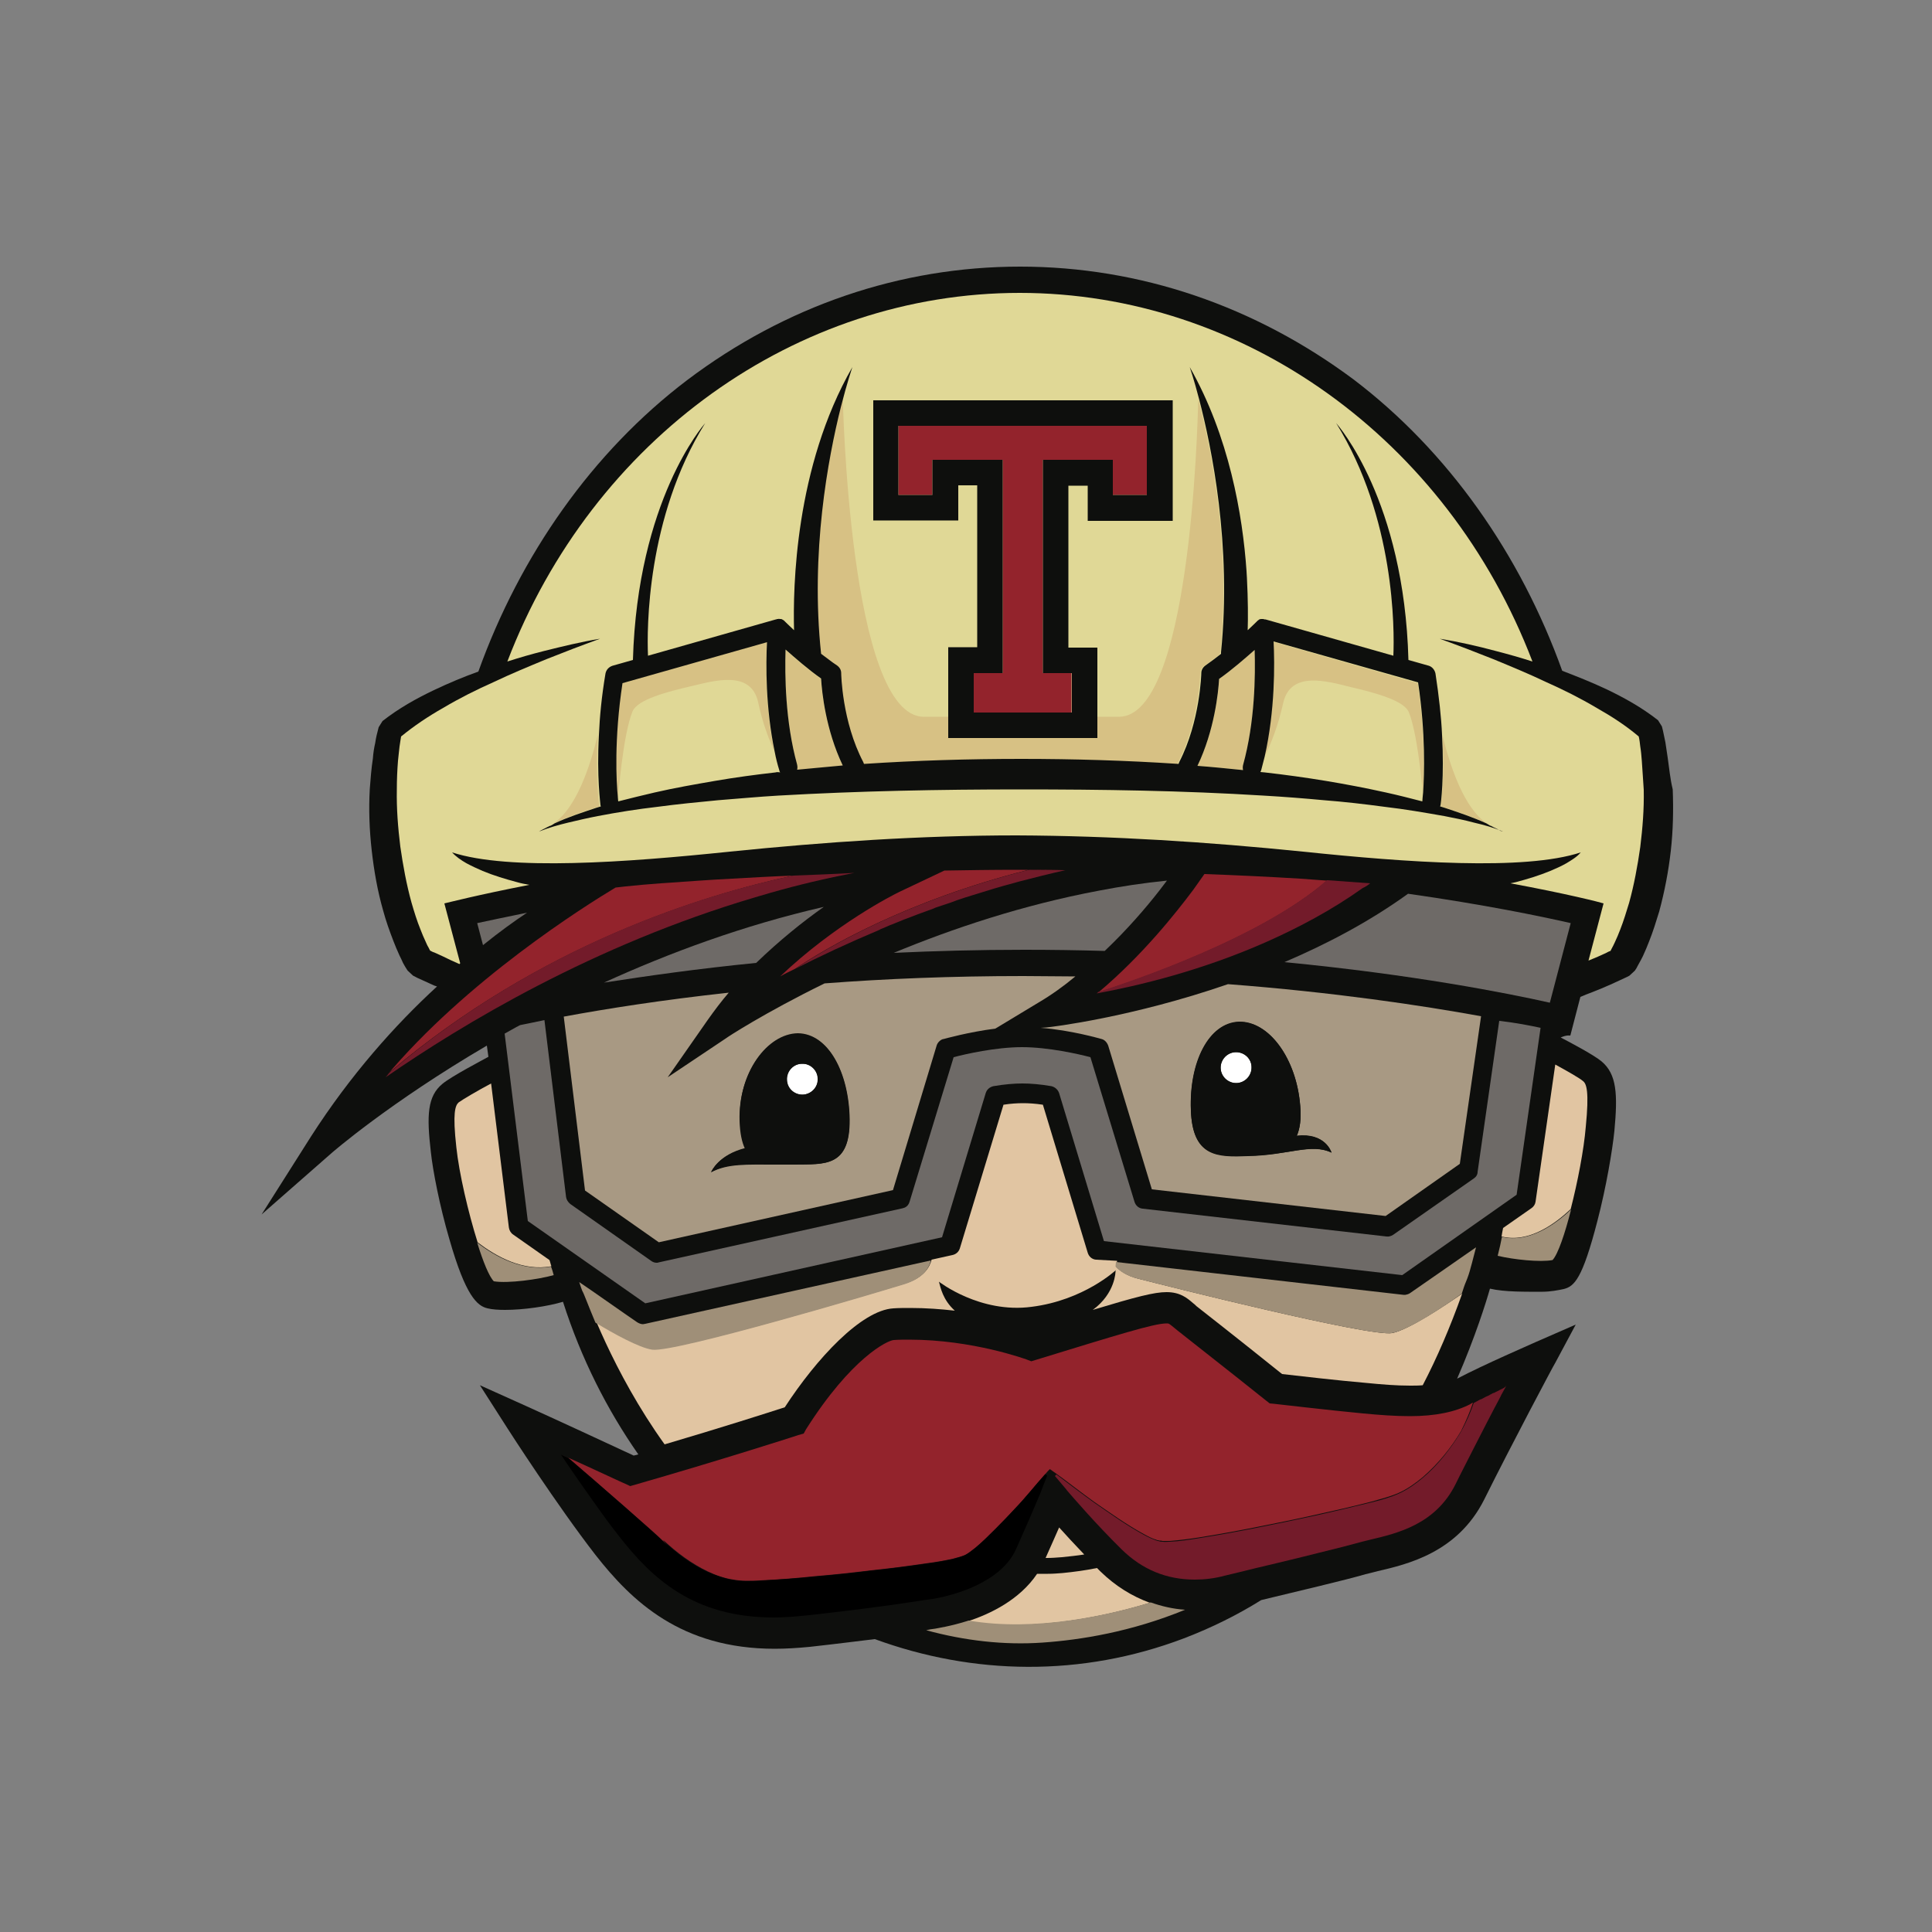 <?xml version="1.0" encoding="utf-8"?>
<!-- Generator: Adobe Illustrator 19.0.0, SVG Export Plug-In . SVG Version: 6.00 Build 0)  -->
<svg version="1.1" id="Layer_1" xmlns="http://www.w3.org/2000/svg" xmlns:xlink="http://www.w3.org/1999/xlink" x="0px" y="0px"
	 viewBox="0 0 500 500" style="enable-background:new 0 0 500 500;" xml:space="preserve">
<rect x="0" y="0" width="500" height="500" fill="#808080" stroke="none"/>
<style type="text/css">
	.st0-tr{fill:#0E0F0D;}
	.st1-tr{fill:#E1C5A2;}
	.st2-tr{fill:#A89983;}
	.st3-tr{fill:#FFFFFF;}
	.st4-tr{fill:#E0D896;}
	.st5-tr{fill:#D7C184;}
	.st6-tr{fill:#9F8F78;}
	.st7-tr{fill:#6E6A67;}
	.st8-tr{fill:#93232C;}
	.st9-tr{fill:#731B2A;}
</style>
<g id="XMLID_1_">
	<path id="XMLID_2_" class="st0-tr" d="M431.6,196.1c-0.2-1.3-0.4-2.7-0.6-4c-0.3-1.3-0.5-2.6-0.9-4.1l-1-1.6c-4.2-3.3-8.7-5.8-13.3-8
		c-3.8-1.8-7.6-3.3-11.5-4.8c-10.8-30.1-29.5-56.8-54-75.4C324.8,79.2,295,69,264,69c-31,0-60.8,10.2-86.2,29.4
		c-24.5,18.6-43.2,45.3-54,75.4c-3.9,1.4-7.7,3-11.5,4.8c-4.6,2.2-9.1,4.7-13.3,8l-1,1.6c-0.4,1.5-0.7,2.7-0.9,4.1
		c-0.3,1.3-0.5,2.6-0.6,4c-0.4,2.6-0.6,5.3-0.8,7.9c-0.3,5.3-0.1,10.6,0.5,15.9c0.6,5.3,1.5,10.5,3,15.7c0.7,2.6,1.6,5.1,2.6,7.7
		c0.5,1.3,1,2.5,1.6,3.8c0.3,0.6,0.6,1.2,0.9,1.9c0.7,1.3,0.9,1.5,1.2,2l1.4,1.3c0.9,0.5,1.6,0.8,2.5,1.2l2.4,1.1
		c0.4,0.2,0.9,0.4,1.3,0.5c-10.8,9.9-22.4,22.9-32.6,38.8l-12.8,20.2l17.9-15.7c0.3-0.3,15.3-13.3,40.4-28l0.4,2.9
		c-1.6,0.9-9.5,5-11.9,7c-3.9,3.2-4.1,8.2-3,17.6c0.5,4.8,2.3,14.1,4.8,22.6c4.2,14.7,7.2,17.3,9.9,17.9c1.2,0.3,2.8,0.4,4.5,0.4
		c4.8,0,11-0.9,15-2.1c4.7,14.7,11.4,27.9,19.5,39.5c-0.4,0.1-0.8,0.2-1.2,0.3c-4.9-2.3-22-10.2-27.8-12.8l-12-5.4l7.1,11.1
		c0.5,0.8,12.8,19.9,22.8,32.8c9.4,12,22.2,24.3,46.4,24.3c2.9,0,6-0.2,9.1-0.5c7.2-0.8,12.6-1.5,16.8-2c25.4,9.3,53.4,9.9,80-0.2
		c7.3-2.8,13.9-6.1,20-9.9c10.3-2.5,21.5-5.1,27-6.7c0.9-0.2,2-0.5,3.2-0.8c7.7-1.8,20.6-4.8,27.5-18.5
		c6.9-13.9,18.2-35.2,18.4-35.4l5.3-9.9l-10.3,4.5c-0.6,0.3-13.6,5.9-20.4,9.5c4.7-10.8,7.5-19.8,8.5-23.3c3.8,0.9,9.4,0.8,13.6,0.8
		c2,0,4.1-0.4,5.5-0.7c2.7-0.7,4.8-2.5,8.7-17.6c2.3-8.8,3.9-18.4,4.4-23.3c0.9-9.6,0.6-14.7-3.3-18c-1.9-1.6-7.7-4.7-10.6-6.2
		c1.6-0.7,2.4-0.5,2.5-0.5l2.6-10c0.9-0.4,1.9-0.8,3-1.2c1.6-0.6,3.2-1.3,4.8-2l2.4-1.1c0.8-0.4,1.6-0.7,2.5-1.2l1.4-1.3
		c0.3-0.5,0.5-0.7,0.6-1c0.9-1.6,1.2-2.2,1.5-2.8c0.6-1.3,1.1-2.5,1.6-3.8c1-2.5,1.8-5.1,2.6-7.7c1.4-5.2,2.4-10.4,3-15.7
		c0.6-5.3,0.7-10.6,0.5-15.9C432.2,201.4,432,198.8,431.6,196.1z"/>
	<path id="XMLID_3_" class="st1-tr" d="M280.6,402.3c-1.9,0.3-3.9,0.5-5.8,0.7c-1.3,0.1-2.6,0.2-3.8,0.2l-0.4,0
		c1.5-3.3,2.6-5.9,3.5-7.9C275.9,397.3,278.1,399.7,280.6,402.3"/>
	<path id="XMLID_4_" class="st2-tr" d="M278.3,252.7c-3,2.5-6.2,4.8-9.6,6.8l-11.1,6.7c-7,0.9-13,2.6-13.4,2.7c-0.2,0-0.4,0.1-0.6,0.2
		c-0.5,0.3-1,0.8-1.2,1.5L231.1,308l-60.6,13.5l-19.1-13.4l-5.5-45c10.8-2,25.3-4.3,42.7-6.2c-1.9,2.2-3.7,4.6-5.4,7l-10.4,14.9
		l15.1-10.1c0.2-0.2,9.8-6.5,25.5-14.2c15.7-1.2,32.9-1.9,51.4-1.9C269.5,252.6,273.9,252.7,278.3,252.7z M184,303.4
		c4.3-2.3,9.2-2,16.8-2c0.8,0,1.7,0,2.5,0c0.8,0,1.5,0,2.3,0c7.8-0.1,14.4,0.7,14.2-11.6c-0.1-12.3-5.6-22.3-13.4-22.2
		c-7.8,0.1-15.4,10.2-15,22.5c0.1,3.2,0.6,5.5,1.4,7.2C186,298.9,184.1,303.1,184,303.4z"/>
	<path id="XMLID_7_" class="st2-tr" d="M383.3,263l-5.5,38.2l-19.2,13.5l-60.5-6.9l-11.3-37.2c-0.3-0.8-0.9-1.5-1.7-1.7
		c-0.4-0.1-7.9-2.3-15.8-2.9l1.5-0.1c1.3-0.1,22.1-2.6,47-11.2C345.3,256.8,367.9,260.2,383.3,263z M344.6,298.3
		c-0.1-0.3-1.7-5.2-9-4.4c0.8-1.8,1.2-4.3,0.9-7.7c-1-12.3-8.1-22-15.9-21.8c-7.8,0.3-12.9,10.5-12.4,22.8
		c0.4,12.3,7,12.2,14.8,11.9C333.5,299,339.3,295.8,344.6,298.3z"/>
	<path id="XMLID_10_" class="st3-tr" d="M323.9,276.2c0,2.2-1.7,4-3.9,4.1c-2.2,0-4-1.7-4.1-3.9c0-2.2,1.7-4,3.9-4.1
		C322.1,272.3,323.9,274,323.9,276.2"/>
	<path id="XMLID_11_" class="st3-tr" d="M211.6,279.2c0.1,2.2-1.7,4-3.9,4.1c-2.2,0.1-4.1-1.7-4.1-3.9c-0.1-2.2,1.7-4.1,3.9-4.1
		C209.7,275.2,211.6,277,211.6,279.2"/>
	<path id="XMLID_12_" class="st1-tr" d="M409.7,279.8c-0.9-0.8-4.1-2.6-7.2-4.3l-5.1,35.5c-0.1,0.7-0.5,1.3-1.1,1.7l-7.3,5.1
		c-0.2,0.9-0.3,1.6-0.4,2.2c7.1,1.8,14-3.4,17.9-7.1c1.8-7,3.4-15.3,3.9-21.3C411.3,282.5,410.6,280.5,409.7,279.8"/>
	<path id="XMLID_13_" class="st1-tr" d="M297.6,414.8c-4.7-1.7-9-4.4-12.8-8.1c-0.3-0.3-0.6-0.6-0.9-0.9c-2.9,0.6-5.9,1-8.9,1.3
		c-1.3,0.1-2.5,0.2-3.8,0.2l-2,0l-0.8,0c-4.5,6.7-12.1,10.4-18,12.3C268.1,422.5,287.5,417.9,297.6,414.8"/>
	<path id="XMLID_14_" class="st1-tr" d="M142.7,327.7c-0.2-0.5-0.3-1.1-0.5-1.6l-9.4-6.6c-0.6-0.4-1-1.1-1.1-1.8l-4.6-37.3
		c-3.4,1.8-7.3,4.1-8.4,4.9c-0.9,0.8-1.6,2.7-0.6,11.6c0.7,6.7,3.1,17,5.5,24.6C128.4,325.2,135.4,329.1,142.7,327.7"/>
	<path id="XMLID_15_" class="st1-tr" d="M283.6,326c-1-0.1-1.8-0.8-2.1-1.8l-11.6-38.3c-2-0.3-3.7-0.4-5.1-0.4c-1.5,0-3.2,0.1-5.1,0.4
		l-11.3,37.2c-0.3,0.9-1,1.5-1.9,1.7l-5.4,1.2c-0.5,1.9-2,4.7-7,6.2c-8.1,2.5-59.3,17.7-65.1,16.9c-3.4-0.5-9.9-4.1-14.7-7
		c-1.9-4.5-3-7.6-3.2-8.3v0l0,0c0.7,2,7.4,21.2,20.9,40c14.6-4.3,27.1-8.3,31.1-9.6c8.2-12.6,19.8-25.1,28.1-25.6
		c1.4-0.1,2.9-0.1,4.4-0.1c4.1,0,7.9,0.3,11.5,0.7c-3.1-2.8-3.7-6-4.1-7.5c0,0,10.6,8.3,24,6.5c13.5-1.7,21.8-9.5,21.8-9.5l0.3-2.4
		L283.6,326"/>
	<path id="XMLID_16_" class="st1-tr" d="M294.5,330.9c-2.8-0.7-4.5-1.9-5.7-3.1l-0.1,1.2c0,0,0,5.7-5.9,10c11.3-3.4,15.9-4.6,19.1-4.6
		c3.5,0,5.3,1.5,6.8,2.8c0.3,0.2,0.6,0.5,0.9,0.8c8.7,6.8,19.1,15.1,22.2,17.6c3.5,0.4,14.7,1.7,21.8,2.3c4.1,0.4,7.7,0.7,11.3,0.7
		c1.2,0,2.2,0,3.3-0.1c3.7-7.1,7.1-15,10.2-23.7c-4.2,2.9-13.7,9.3-18.1,10.2C354.5,346,302.7,333,294.5,330.9"/>
	<path id="XMLID_17_" class="st4-tr" d="M424.9,196.9c-0.1-1.2-0.2-2.5-0.4-3.7c-0.1-0.9-0.2-1.8-0.4-2.6c-3.3-2.8-7-5.2-10.9-7.4
		c-4.2-2.5-8.6-4.7-13.1-6.7c-4.4-2.1-9-4-13.6-5.9c-2.3-0.9-4.6-1.8-6.9-2.7c-2.3-0.9-4.6-1.7-7-2.6c4.9,0.8,9.8,1.9,14.6,3.2
		c3.1,0.8,6.3,1.7,9.4,2.7c-22.1-57.8-75-95.4-132.7-95.4c-57.7,0-110.5,37.6-132.6,95.4c3.1-1,6.2-1.9,9.4-2.7
		c4.8-1.2,9.7-2.4,14.6-3.2c-2.4,0.9-4.7,1.7-7,2.6c-2.3,0.9-4.6,1.8-6.9,2.7c-4.6,1.9-9.2,3.8-13.6,5.9c-4.5,2-8.9,4.2-13.1,6.7
		c-3.9,2.2-7.6,4.7-10.9,7.4c-0.1,0.8-0.3,1.7-0.4,2.6c-0.1,1.2-0.3,2.4-0.4,3.7c-0.2,2.5-0.3,4.9-0.3,7.4c-0.1,5,0.3,9.9,0.9,14.8
		c0.7,4.9,1.6,9.8,2.9,14.5c0.7,2.4,1.4,4.7,2.3,6.9c0.4,1.1,0.9,2.2,1.4,3.3c0.2,0.5,0.5,1.1,0.8,1.6l0.3,0.6
		c0.4,0.2,0.7,0.4,1.1,0.5l2.2,1c1.2,0.6,2.9,1.4,4.3,2l0.2-0.2l-4.1-15.5c0.9-0.2,8.6-2.2,22-4.8c-1.1-0.2-2.2-0.4-3.2-0.7
		c-3-0.8-6-1.7-8.9-2.9c-1.4-0.6-2.9-1.3-4.2-2c-1.4-0.8-2.7-1.7-3.7-2.8c14.7,4.8,45,2.6,71.9-0.2c24.6-2.5,49.3-4.2,74.2-4.2
		c24.8,0.1,49.5,1.7,74.1,4.2c26.9,2.8,57.3,5,71.9,0.2c-1,1.2-2.4,2-3.7,2.8c-1.4,0.8-2.8,1.4-4.2,2c-2.9,1.2-5.9,2.1-8.9,2.9
		c-0.5,0.1-0.9,0.2-1.4,0.3c14.6,2.7,23.2,4.9,24.1,5.2l-3.9,14.8c0.8-0.3,1.6-0.7,2.4-1l2.2-1c0.4-0.2,0.7-0.4,1.1-0.5l0.3-0.6
		c0.3-0.5,0.5-1,0.8-1.6c0.5-1.1,1-2.2,1.4-3.3c0.9-2.3,1.6-4.6,2.3-6.9c1.3-4.7,2.2-9.6,2.9-14.5c0.6-4.9,1-9.8,0.9-14.8
		C425.2,201.8,425.1,199.4,424.9,196.9"/>
	<path id="XMLID_18_" class="st5-tr" d="M324.7,168.2c0.2,6.6,0.1,18.6-3,29.8c-0.1,0.4-0.1,0.9,0,1.3c-3.9-0.4-7.8-0.8-11.8-1.1
		c4.4-9.2,5.4-19,5.6-22.5C318.9,173.3,322.2,170.4,324.7,168.2"/>
	<path id="XMLID_19_" class="st5-tr" d="M212.5,175.7c0.2,3.5,1.2,13.3,5.6,22.5c-3.9,0.3-7.8,0.7-11.8,1.1c0.1-0.4,0.1-0.8,0-1.3
		c-3.1-11.2-3.2-23.2-3-29.8C205.8,170.4,209.1,173.3,212.5,175.7"/>
	<path id="XMLID_20_" class="st5-tr" d="M372.9,208.4l-0.1,0.3c0.4,0.1,0.9,0.3,1.3,0.4c3.6,1.2,7.3,2.4,10.7,4
		c-5.8-3.8-9.5-14.6-11.5-22.9C373.9,201.1,372.9,208,372.9,208.4"/>
	<path id="XMLID_21_" class="st5-tr" d="M198.5,166.1L161,176.7c-2.2,14.6-1.6,25.7-1.2,29.5l0.2-0.1c0,0,1.2-15.9,3.7-22
		c1.3-3.1,9.1-5.1,15.1-6.5c6-1.4,15.5-4.3,17.4,4.1c1.1,5.2,2.7,9.5,4.2,12.7C198,182.9,198.2,171.6,198.5,166.1"/>
	<path id="XMLID_22_" class="st5-tr" d="M329.5,166.1c0.3,5.8,0.4,17.8-2.3,29.8c1.7-3.3,3.6-8.1,4.9-14c1.9-8.4,11.4-5.6,17.4-4.1
		c6,1.4,13.8,3.4,15.1,6.5c2.1,5.2,3.3,17.3,3.6,20.9c0.4-4.6,0.7-15.1-1.3-28.4L329.5,166.1"/>
	<path id="XMLID_23_" class="st5-tr" d="M212.2,169.3c1.3,1.1,2.7,2.1,4.1,3c0.7,0.5,1.1,1.2,1.1,2c0,0.1,0.3,12.5,5.7,23
		c0.1,0.2,0.1,0.3,0.2,0.5c13.6-0.9,27.2-1.3,40.7-1.3c13.6,0,27.2,0.4,40.7,1.3c0.1-0.2,0.1-0.4,0.2-0.5c5.4-10.5,5.7-22.8,5.7-23
		c0-0.8,0.4-1.5,1.1-2c1.3-0.9,2.6-1.9,3.9-2.9l0.2-0.5c2.8-27.6-2.4-53-5.7-65.6c-0.2,8.6-2.2,82.2-20.5,82.2h-23.3h-3.9h-23.3
		c-19.4,0-21-83-21-83l-1,2.9C214,118.7,209.5,143.1,212.2,169.3"/>
	<path id="XMLID_24_" class="st5-tr" d="M155.2,208.7l-0.1-0.3c-0.1-0.4-1-7.3-0.4-18.2c-2,8.3-5.7,19.2-11.5,22.9
		c3.5-1.6,7.1-2.9,10.7-4C154.3,209,154.8,208.9,155.2,208.7"/>
	<path id="XMLID_25_" class="st6-tr" d="M388.7,320.1c-0.3,1.6-0.6,2.9-1.1,4.9c4.2,1,11,1.7,14.2,1.1c1.4-1.5,3.2-6.8,4.8-13.1
		C402.7,316.7,395.8,321.8,388.7,320.1"/>
	<path id="XMLID_26_" class="st6-tr" d="M239.7,421.9c9.9,2.7,20.1,3.9,30.1,3.2c10-0.7,23-2.8,36.9-8.5c-3.1-0.2-6.1-0.9-8.9-1.9
		c-10.2,3.1-29.5,7.7-47.1,4.7c-4.7,1.5-8.3,2-8.7,2.1C241.1,421.6,240.5,421.7,239.7,421.9"/>
	<path id="XMLID_27_" class="st6-tr" d="M143.3,330c-0.2-0.7-0.4-1.5-0.7-2.2c-7.3,1.3-14.3-2.5-19.1-6.2c1.5,4.9,3.1,8.8,4.3,10
		C131.5,332.2,139.4,331.1,143.3,330"/>
	<path id="XMLID_28_" class="st6-tr" d="M154.1,342.3c4.8,2.9,11.3,6.5,14.7,7c5.8,0.8,57-14.4,65.1-16.9c5-1.5,6.6-4.3,7-6.2
		l-73.9,16.4c-0.2,0-0.4,0.1-0.6,0.1h0h0c-0.5,0-1-0.2-1.5-0.5l-2.9-2l-8.6-6v0l-3.5-2.4c0.1,0.2,0.1,0.4,0.2,0.6
		c0.2,0.6,0.4,1.2,0.6,1.7v0C151.1,334.7,152.2,337.8,154.1,342.3"/>
	<path id="XMLID_29_" class="st6-tr" d="M380.6,328.1c0.5-1.7,0.9-3.5,1.4-5.3l-2.6,1.8l-6.9,4.8l-7.5,5.2c-0.4,0.3-0.8,0.4-1.3,0.5
		c-0.2,0-0.3,0-0.5,0l-74.4-8.5l-0.1,1.2c1.1,1.2,2.9,2.4,5.7,3.1c8.2,2.1,60,15.1,65.8,14.1c4.5-0.8,14-7.2,18.1-10.2l0.1-0.3
		c0.3-0.9,0.6-1.9,1-2.8C379.9,330.5,380.3,329.3,380.6,328.1"/>
	<path id="XMLID_30_" class="st7-tr" d="M302,227.9c-0.6,0.8-1.2,1.6-1.9,2.5c-3.5,4.5-8.4,10.2-14.2,15.7c-6.8-0.2-13.7-0.3-20.8-0.3
		c-11.8,0-23.1,0.3-33.8,0.8c15.2-6.3,33.4-12.4,53.1-16.1C290.1,229.4,296,228.5,302,227.9"/>
	<path id="XMLID_31_" class="st7-tr" d="M213.2,234.7c-5.4,3.8-11.5,8.7-17.5,14.5c-15.2,1.5-28.4,3.4-39.4,5.1
		C173.2,246.6,192.3,239.5,213.2,234.7"/>
	<path id="XMLID_32_" class="st7-tr" d="M398.7,266l-6.2,43.2L362.9,330l-77.2-8.8l-11.6-38.3c-0.3-0.9-1.1-1.6-2-1.8
		c-2.9-0.5-5.4-0.7-7.5-0.7c-2.1,0-4.6,0.2-7.5,0.7c-0.9,0.2-1.7,0.8-2,1.8l-11.3,37.3L167,337.3L136.6,316l-6-48.5
		c1.3-0.7,2.6-1.5,4-2.2c1.9-0.4,4-0.8,6.3-1.3l5.6,45.8c0.1,0.7,0.5,1.3,1.1,1.8l20.9,14.7c0.4,0.3,0.9,0.5,1.4,0.5
		c0.2,0,0.4,0,0.6-0.1l63.1-14c0.2-0.1,0.4-0.1,0.6-0.2c0.6-0.3,1-0.8,1.2-1.5l11.4-37.4c3-0.8,10.9-2.6,17.7-2.6
		c6.8,0,14.7,1.8,17.7,2.6l11.4,37.4c0.3,1,1.1,1.7,2.1,1.8l63.1,7.2c0.6,0.1,1.2-0.1,1.7-0.4l20.9-14.6c0.6-0.4,1-1,1-1.7l5.6-39.1
		C392.4,264.7,395.9,265.4,398.7,266"/>
	<path id="XMLID_33_" class="st7-tr" d="M406.5,238.9l-5.4,20.6c-11.1-2.5-35.5-7.3-68.7-10.5c10.8-4.6,21.9-10.4,32-17.7
		C384.1,234.1,398.6,237.1,406.5,238.9"/>
	<path id="XMLID_34_" class="st7-tr" d="M123.5,238.9l1.5,5.7c4.2-3.4,8.1-6.2,11.4-8.4C131.1,237.3,126.7,238.2,123.5,238.9"/>
	<path id="XMLID_35_" class="st8-tr" d="M336.6,227.4c-8.3-0.5-16.6-0.9-24.9-1.2c-0.5,0.7-1.5,2.1-2.9,4.1c-4.5,6-13.2,17-24.5,26.5
		c8.5-2.7,42.1-14,59.1-28.9C341.1,227.7,338.8,227.6,336.6,227.4"/>
	<path id="XMLID_36_" class="st8-tr" d="M275.6,225.2L275.6,225.2c-4.2-0.1-8.4-0.1-12.6-0.1h0c-6.2,0-12.4,0.1-18.6,0.2l-11.4,5.4
		l-0.2,0.1c-1.7,0.8-16.7,8.4-30.9,21.9c1.2-0.7,2.5-1.3,3.9-2c7.7-5.2,28.4-17.5,60.4-25.6C269.4,225.2,272.5,225.2,275.6,225.2"/>
	<path id="XMLID_37_" class="st8-tr" d="M205.3,226.6c-5.3,0.2-10.6,0.5-15.9,0.8c-6.1,0.3-12.3,0.8-18.4,1.2c-3,0.2-6.1,0.5-9.1,0.8
		c-0.9,0.1-1.7,0.2-2.6,0.3c-8,4.8-38.6,24-59.6,49.1c0.4-0.4,0.7-0.9,1.1-1.3C139.8,244.4,182.4,231.5,205.3,226.6"/>
	<path id="XMLID_38_" class="st8-tr" d="M381.2,363c-0.2,0.1-0.5,0.2-0.7,0.4c-3.9,2-9,3.1-15.6,3.1c-3.9,0-7.8-0.3-12.1-0.7
		c-8.5-0.8-23-2.5-23.1-2.5l-1.1-0.1l-0.9-0.7c-0.1-0.1-12.8-10.2-23-18.2c-0.4-0.3-0.8-0.7-1.1-0.9c-1.1-0.9-1.1-0.9-1.7-0.9
		c-3.3,0-12.8,3-33.7,9.4l-1.3,0.4l-1.3-0.5c-0.1,0-13.8-5.1-30.3-5.1c-1.3,0-2.7,0-4,0.1c-1.6,0.1-10.9,4.5-22.7,23.1L208,371
		l-1.4,0.4c-0.2,0.1-20.5,6.6-42.1,12.8l-1.4,0.4l-1.3-0.6c-0.1,0-8.6-4-16.6-7.6c0.6,0.3,1.2,0.5,1.8,0.8
		c7.9,6.8,23.1,20,24.8,21.8c0.2,0.3,0.6,0.6,0.9,0.9c-0.4-0.4-0.8-0.9-1.1-1.4l0,0l0,0l0,0c3.5,3.3,7.4,6.2,11.6,8.2
		c2.1,1,4.4,1.8,6.6,2.1c1.1,0.2,2.3,0.3,3.4,0.3c1.2,0,2.4,0,3.6-0.1c4.7-0.2,9.5-0.6,14.3-1.1c4.8-0.4,9.5-0.9,14.3-1.5
		c4.8-0.5,9.5-1.1,14.2-1.8c2.4-0.3,4.7-0.7,7-1.2c1.1-0.3,2.3-0.6,3.2-1c0.8-0.4,1.8-1.2,2.7-1.9c1.8-1.5,3.5-3.2,5.2-4.9
		c1.7-1.7,3.4-3.4,5-5.2c2.8-2.9,5.2-6,7.9-9c0.3-0.4,0.7-0.8,1.1-1.2l0,0l0,0c0.6,0.4,1.1,0.8,1.7,1.2c3.3,2.4,6.6,5,9.8,7.3
		c4.2,2.9,8.4,5.9,12.8,8.3c1.1,0.6,2.2,1.2,3.3,1.5c0.1,0.1,0.3,0.1,0.4,0.1l0.4,0.1c0.2,0,0.5,0,0.8,0.1c0.6,0,1.2,0,1.8,0
		c2.5-0.2,5-0.5,7.5-0.9c5-0.8,10-1.7,15-2.7c5-1,10-2,14.9-3.1c5-1.1,9.9-2.2,14.9-3.5c2.4-0.7,4.9-1.3,7.1-2.3
		c2.2-1,4.3-2.5,6.2-4.1c3.8-3.3,7.1-7.3,9.8-11.8l0,0C379.5,367.6,380.6,364.9,381.2,363"/>
	<polyline id="XMLID_39_" class="st8-tr" points="288,128.1 296.8,128.1 296.8,110.2 232.5,110.2 232.5,128.1 241.3,128.1 241.3,119 
		259.5,119 259.5,174.2 252,174.2 252,184.4 277.3,184.4 277.3,174.2 269.9,174.2 269.9,119 288,119 288,128.1 	"/>
	<path id="XMLID_40_" class="st9-tr" d="M354.6,228.6L354.6,228.6c-3.7-0.3-7.3-0.5-11-0.8l-0.2,0c-17,14.9-50.7,26.2-59.1,28.9
		c-0.2,0.1-0.3,0.3-0.5,0.4c10.9-2,27.2-5.9,44.1-13.4c8.3-3.7,16.8-8.2,24.8-13.9C353.4,229.5,354,229.1,354.6,228.6"/>
	<path id="XMLID_41_" class="st9-tr" d="M266.3,225.1c-32.1,8.1-52.7,20.4-60.4,25.6c6.2-3.2,13.5-6.6,21.8-10.1l0.1-0.1
		c0.8-0.3,1.7-0.7,2.6-1.1c0.3-0.1,0.6-0.2,0.8-0.3c0.7-0.3,1.5-0.6,2.2-0.9c0.4-0.2,0.8-0.3,1.3-0.5c0.7-0.3,1.4-0.5,2.1-0.8
		c0.5-0.2,1-0.4,1.6-0.6c0.6-0.2,1.3-0.5,1.9-0.7c0.6-0.2,1.2-0.4,1.8-0.7c0.6-0.2,1.2-0.4,1.8-0.6c0.7-0.2,1.4-0.5,2.1-0.7
		c0.5-0.2,1.1-0.4,1.6-0.6c0.8-0.3,1.6-0.5,2.4-0.8c0.5-0.1,0.9-0.3,1.3-0.4c1.3-0.4,2.6-0.8,3.9-1.2c2.8-0.9,5.8-1.7,8.7-2.5
		c3.9-1,7.8-2,11.8-2.9C272.5,225.2,269.4,225.2,266.3,225.1"/>
	<path id="XMLID_42_" class="st9-tr" d="M205.3,226.6c-22.9,4.8-65.5,17.7-104.4,50.9c-0.4,0.4-0.7,0.9-1.1,1.3
		c19.8-13.7,53.7-34.2,95.7-46.6c1.4-0.4,2.7-0.8,4.1-1.2c7-2,14.2-3.7,21.5-5.1C215.9,226.2,210.6,226.4,205.3,226.6"/>
	<path id="XMLID_43_" class="st9-tr" d="M388.8,359.4c-0.1,0.1-0.3,0.1-0.4,0.2c-0.3,0.1-0.5,0.3-0.8,0.4c-0.2,0.1-0.4,0.2-0.6,0.3
		c-0.2,0.1-0.3,0.2-0.5,0.2c-0.3,0.1-0.5,0.3-0.8,0.4l-0.3,0.2c-0.3,0.1-0.6,0.3-0.9,0.4l-0.2,0.1c-0.3,0.2-0.6,0.3-0.9,0.5l-0.1,0
		c-0.7,0.3-1.3,0.7-1.9,1c-0.6,1.8-1.7,4.6-3.4,7.6l0,0l0,0l0,0c-2.7,4.4-5.9,8.5-9.7,11.7c-1.9,1.6-4,3.1-6.2,4.1
		c-2.2,1-4.6,1.7-7.1,2.3c-4.9,1.2-9.9,2.4-14.9,3.5c-5,1.1-9.9,2.1-14.9,3.1c-5,1-10,1.9-15,2.7c-2.5,0.4-5,0.8-7.5,0.9
		c-0.6,0-1.2,0.1-1.8,0c-0.3,0-0.6,0-0.8-0.1l-0.4-0.1c-0.1,0-0.2,0-0.4-0.1c-1.1-0.4-2.2-0.9-3.3-1.5c-4.4-2.4-8.6-5.4-12.8-8.3
		c-3.2-2.3-6.6-4.9-9.8-7.3L273,382l0,0c0.2,0.2,0.4,0.4,0.6,0.5l0,0c-0.1-0.1-0.3-0.2-0.4-0.3l2.7,3.2c0,0,0.1,0.1,0.3,0.4
		c1.4,1.6,7.2,8.4,14.1,15.2c5.3,5.2,11.6,7.8,18.9,7.8c2.5,0,5.1-0.3,7.7-1c2.4-0.6,5.1-1.2,7.8-1.9c8.1-1.9,17-4.1,22.9-5.6
		c0.4-0.1,0.8-0.2,1.1-0.3c0.8-0.2,1.6-0.4,2.3-0.6c1.1-0.3,2.2-0.6,3.5-0.9c7.2-1.7,17-4,22.2-14.4c1.4-2.9,3.1-6.1,4.7-9.3
		c2.3-4.5,4.7-9.2,6.9-13.3c0.3-0.7,0.7-1.3,1-1.9l0,0c0.2-0.3,0.4-0.7,0.5-1C389.6,359,389.2,359.2,388.8,359.4"/>
	<path id="XMLID_44_" class="st9" d="M271,381.9l-0.5-0.4c-2.7,3-5.1,6.1-7.9,9c-1.7,1.8-3.3,3.5-5,5.2c-1.7,1.7-3.4,3.4-5.2,4.9
		c-0.9,0.7-1.9,1.5-2.7,1.9c-0.9,0.4-2.1,0.7-3.2,1c-2.3,0.5-4.6,0.9-7,1.2c-4.7,0.7-9.5,1.3-14.2,1.8c-4.8,0.6-9.5,1.1-14.3,1.5
		c-4.8,0.5-9.5,0.8-14.3,1.1c-1.2,0.1-2.4,0.1-3.6,0.1c-1.2,0-2.3-0.1-3.4-0.3c-2.3-0.4-4.5-1.2-6.6-2.1c-4.3-2-8.2-4.9-11.6-8.2
		l0,0c0.5,0.6,1,1.1,1.5,1.7l-0.3-0.3c-0.4-0.4-0.7-0.7-0.9-0.9c-1.7-1.8-16.8-15-24.8-21.8c-0.6-0.3-1.2-0.5-1.8-0.8
		c1.4,2.1,2.9,4.3,4.5,6.6c2.3,3.3,4.8,6.8,7.1,10c1.1,1.5,2.2,2.9,3.2,4.2c8.6,11.1,19.4,21.3,40.2,21.3c2.6,0,5.4-0.2,8.2-0.5
		c0.7-0.1,1.3-0.1,1.9-0.2c0.6-0.1,1.2-0.1,1.8-0.2c18.1-2.1,23-3,25.8-3.4c0.7-0.1,1.3-0.2,2-0.3c0.3,0,0.5-0.1,0.8-0.1
		c0.1,0,6.2-0.8,12.2-3.7c4.1-2,8.2-5,10.1-9.4c5-11.2,6-13.9,6.1-14L271,381.9"/>
	<path id="XMLID_45_" class="st0-tr" d="M320,280.3c2.2,0,4-1.9,3.9-4.1c0-2.2-1.9-4-4.1-3.9c-2.2,0-4,1.9-3.9,4.1
		C315.9,278.6,317.8,280.4,320,280.3z M344.6,298.3c-5.3-2.6-11.1,0.7-21.6,0.9c-7.8,0.3-14.4,0.4-14.8-11.9
		c-0.4-12.3,4.6-22.5,12.4-22.8c7.8-0.3,15,9.5,15.9,21.8c0.3,3.4-0.1,5.9-0.9,7.7C342.9,293.1,344.5,298,344.6,298.3z"/>
	<path id="XMLID_48_" class="st0-tr" d="M207.8,283.3c2.2-0.1,3.9-1.9,3.9-4.1c-0.1-2.2-1.9-4-4.1-3.9c-2.2,0-4,1.9-3.9,4.1
		C203.7,281.6,205.5,283.3,207.8,283.3z M219.9,289.7c0.1,12.3-6.4,11.6-14.2,11.6c-0.8,0-1.5,0-2.3,0c-0.9,0-1.7,0-2.5,0
		c-7.6,0-12.5-0.4-16.8,2c0.1-0.3,2-4.5,8.8-6.2c-0.8-1.7-1.2-4-1.4-7.2c-0.5-12.3,7.1-22.4,15-22.5
		C214.3,267.5,219.7,277.4,219.9,289.7z"/>
	<path id="XMLID_51_" class="st0-tr" d="M368.3,205.1c-0.1,1.1-0.2,1.9-0.2,2.3c-3.1-0.8-6.2-1.6-9.4-2.3c-10.4-2.3-20.8-4-31.4-5.2
		c-0.4,0-0.7-0.1-1.1-0.1c0.1-0.2,0.1-0.3,0.2-0.5c0.3-1.1,0.6-2.3,0.9-3.5c2.7-12,2.6-24,2.3-29.8l37.4,10.6
		C369,190,368.6,200.5,368.3,205.1z M321.7,198c-0.1,0.4-0.1,0.9,0,1.3c-3.9-0.4-7.8-0.8-11.8-1.1c4.4-9.2,5.4-19,5.6-22.5
		c3.4-2.4,6.7-5.3,9.2-7.5C324.9,174.8,324.8,186.8,321.7,198z M206.3,199.2c0.1-0.4,0.1-0.8,0-1.3c-3.1-11.2-3.2-23.2-3-29.8
		c2.5,2.2,5.8,5.1,9.2,7.5c0.2,3.5,1.2,13.3,5.6,22.5C214.1,198.5,210.2,198.8,206.3,199.2z M200.7,199.9
		c-5.3,0.6-10.5,1.3-15.7,2.2c-5.2,0.9-10.4,1.8-15.6,3c-3.1,0.7-6.2,1.5-9.4,2.3c0-0.2-0.1-0.6-0.1-1.1c-0.4-3.9-1-15,1.2-29.5
		l37.4-10.6c-0.3,5.6-0.4,16.9,2,28.4c0.3,1.6,0.7,3.2,1.2,4.8c0,0.2,0.1,0.3,0.2,0.5C201.4,199.8,201,199.8,200.7,199.9z
		 M388.3,215c-0.3-0.2-0.6-0.3-0.9-0.5c-0.5-0.2-1-0.5-1.6-0.8l-0.1,0c-0.3-0.2-0.7-0.4-1-0.6c-3.5-1.6-7.1-2.8-10.7-4
		c-0.4-0.1-0.9-0.3-1.3-0.4l0.1-0.3c0.1-0.4,1-7.3,0.4-18.2c-0.2-4.6-0.8-10-1.7-15.9c-0.2-0.9-0.8-1.7-1.7-2l-5.3-1.5
		c-1.1-41.3-18.2-60.7-18.7-61.3c15.2,24.5,15.1,53.4,14.8,60.2l-33.1-9.4l-0.1,0c-0.1,0-0.3,0-0.4-0.1l-0.1,0c-0.2,0-0.4,0-0.5,0
		l-0.1,0c-0.1,0-0.3,0.1-0.4,0.1l-0.1,0.1l-0.3,0.2l-0.1,0.1l-0.1,0.1l-0.1,0.1c0,0-0.9,0.9-2.3,2.2c0.1-3.1,0.1-7.8-0.2-13.6
		c0-0.5-0.1-1.1-0.1-1.7c-1-14.5-4.5-34.9-14.7-52.8c0.1,0.3,1.1,3.2,2.4,8.2c3.3,12.6,8.5,38,5.7,65.6l0,0.4l-0.1,0.1
		c-1.3,1-2.6,2-3.9,2.9c-0.7,0.5-1.1,1.2-1.1,2c0,0.1-0.3,12.5-5.7,23c-0.1,0.2-0.1,0.3-0.2,0.5c-13.5-0.9-27.1-1.3-40.7-1.3
		c-13.6,0-27.2,0.4-40.7,1.3c-0.1-0.2-0.1-0.3-0.2-0.5c-5.5-10.5-5.7-22.8-5.7-23c0-0.8-0.4-1.5-1.1-2c-1.4-0.9-2.7-2-4.1-3
		c-2.8-26.2,1.8-50.6,5.1-63.8c1.6-6.3,2.9-10.1,3-10.4c-14.9,25.9-15.4,57.2-15.1,68.1c-1.4-1.3-2.3-2.2-2.3-2.2l-0.1-0.1l-0.1-0.1
		l-0.1-0.1l-0.3-0.2l-0.2-0.1c-0.1-0.1-0.3-0.1-0.4-0.1l-0.1,0c-0.2,0-0.4-0.1-0.5,0l-0.1,0c-0.1,0-0.3,0-0.4,0.1l-0.1,0l-33.1,9.4
		c-0.3-6.8-0.4-35.8,14.8-60.2c-0.5,0.6-17.5,20-18.7,61.3l-5.3,1.5c-0.9,0.3-1.6,1-1.8,2c-1,5.9-1.5,11.2-1.7,15.9
		c-0.6,10.9,0.4,17.8,0.4,18.2l0.1,0.3c-0.4,0.1-0.9,0.3-1.3,0.4c-3.6,1.2-7.3,2.4-10.7,4c-0.3,0.2-0.6,0.4-1,0.6l-0.1,0
		c-0.6,0.3-1.1,0.5-1.6,0.8c-0.3,0.1-0.5,0.3-0.8,0.4c-0.2,0.1-0.3,0.2-0.5,0.3c2.5-1,5-1.7,7.5-2.3c2.5-0.6,5.1-1.2,7.7-1.7
		c5.2-1,10.3-1.8,15.5-2.4c5.2-0.7,10.4-1.2,15.6-1.7c5.2-0.4,10.4-0.9,15.6-1.2c20.9-1.2,41.8-1.6,62.8-1.6c21,0,41.9,0.3,62.8,1.6
		c5.2,0.3,10.4,0.7,15.7,1.2c5.2,0.4,10.4,1,15.6,1.7c5.2,0.6,10.4,1.5,15.5,2.4c2.6,0.5,5.1,1,7.7,1.7c2.6,0.6,5.1,1.3,7.5,2.3
		C388.6,215.1,388.5,215.1,388.3,215z"/>
	<path id="XMLID_57_" class="st0-tr" d="M269.9,119v55.2h7.5v10.2H252v-10.2h7.5V119h-18.2v9.1h-8.8v-17.9h64.3v17.9H288V119L269.9,119
		L269.9,119z M303.5,134.7v-31.1h-77.5v31.1h22v-9.1h4.9v41.9h-7.5V191H284v-23.4h-7.5v-41.9h5v9.1H303.5z"/>
</g>
</svg>
